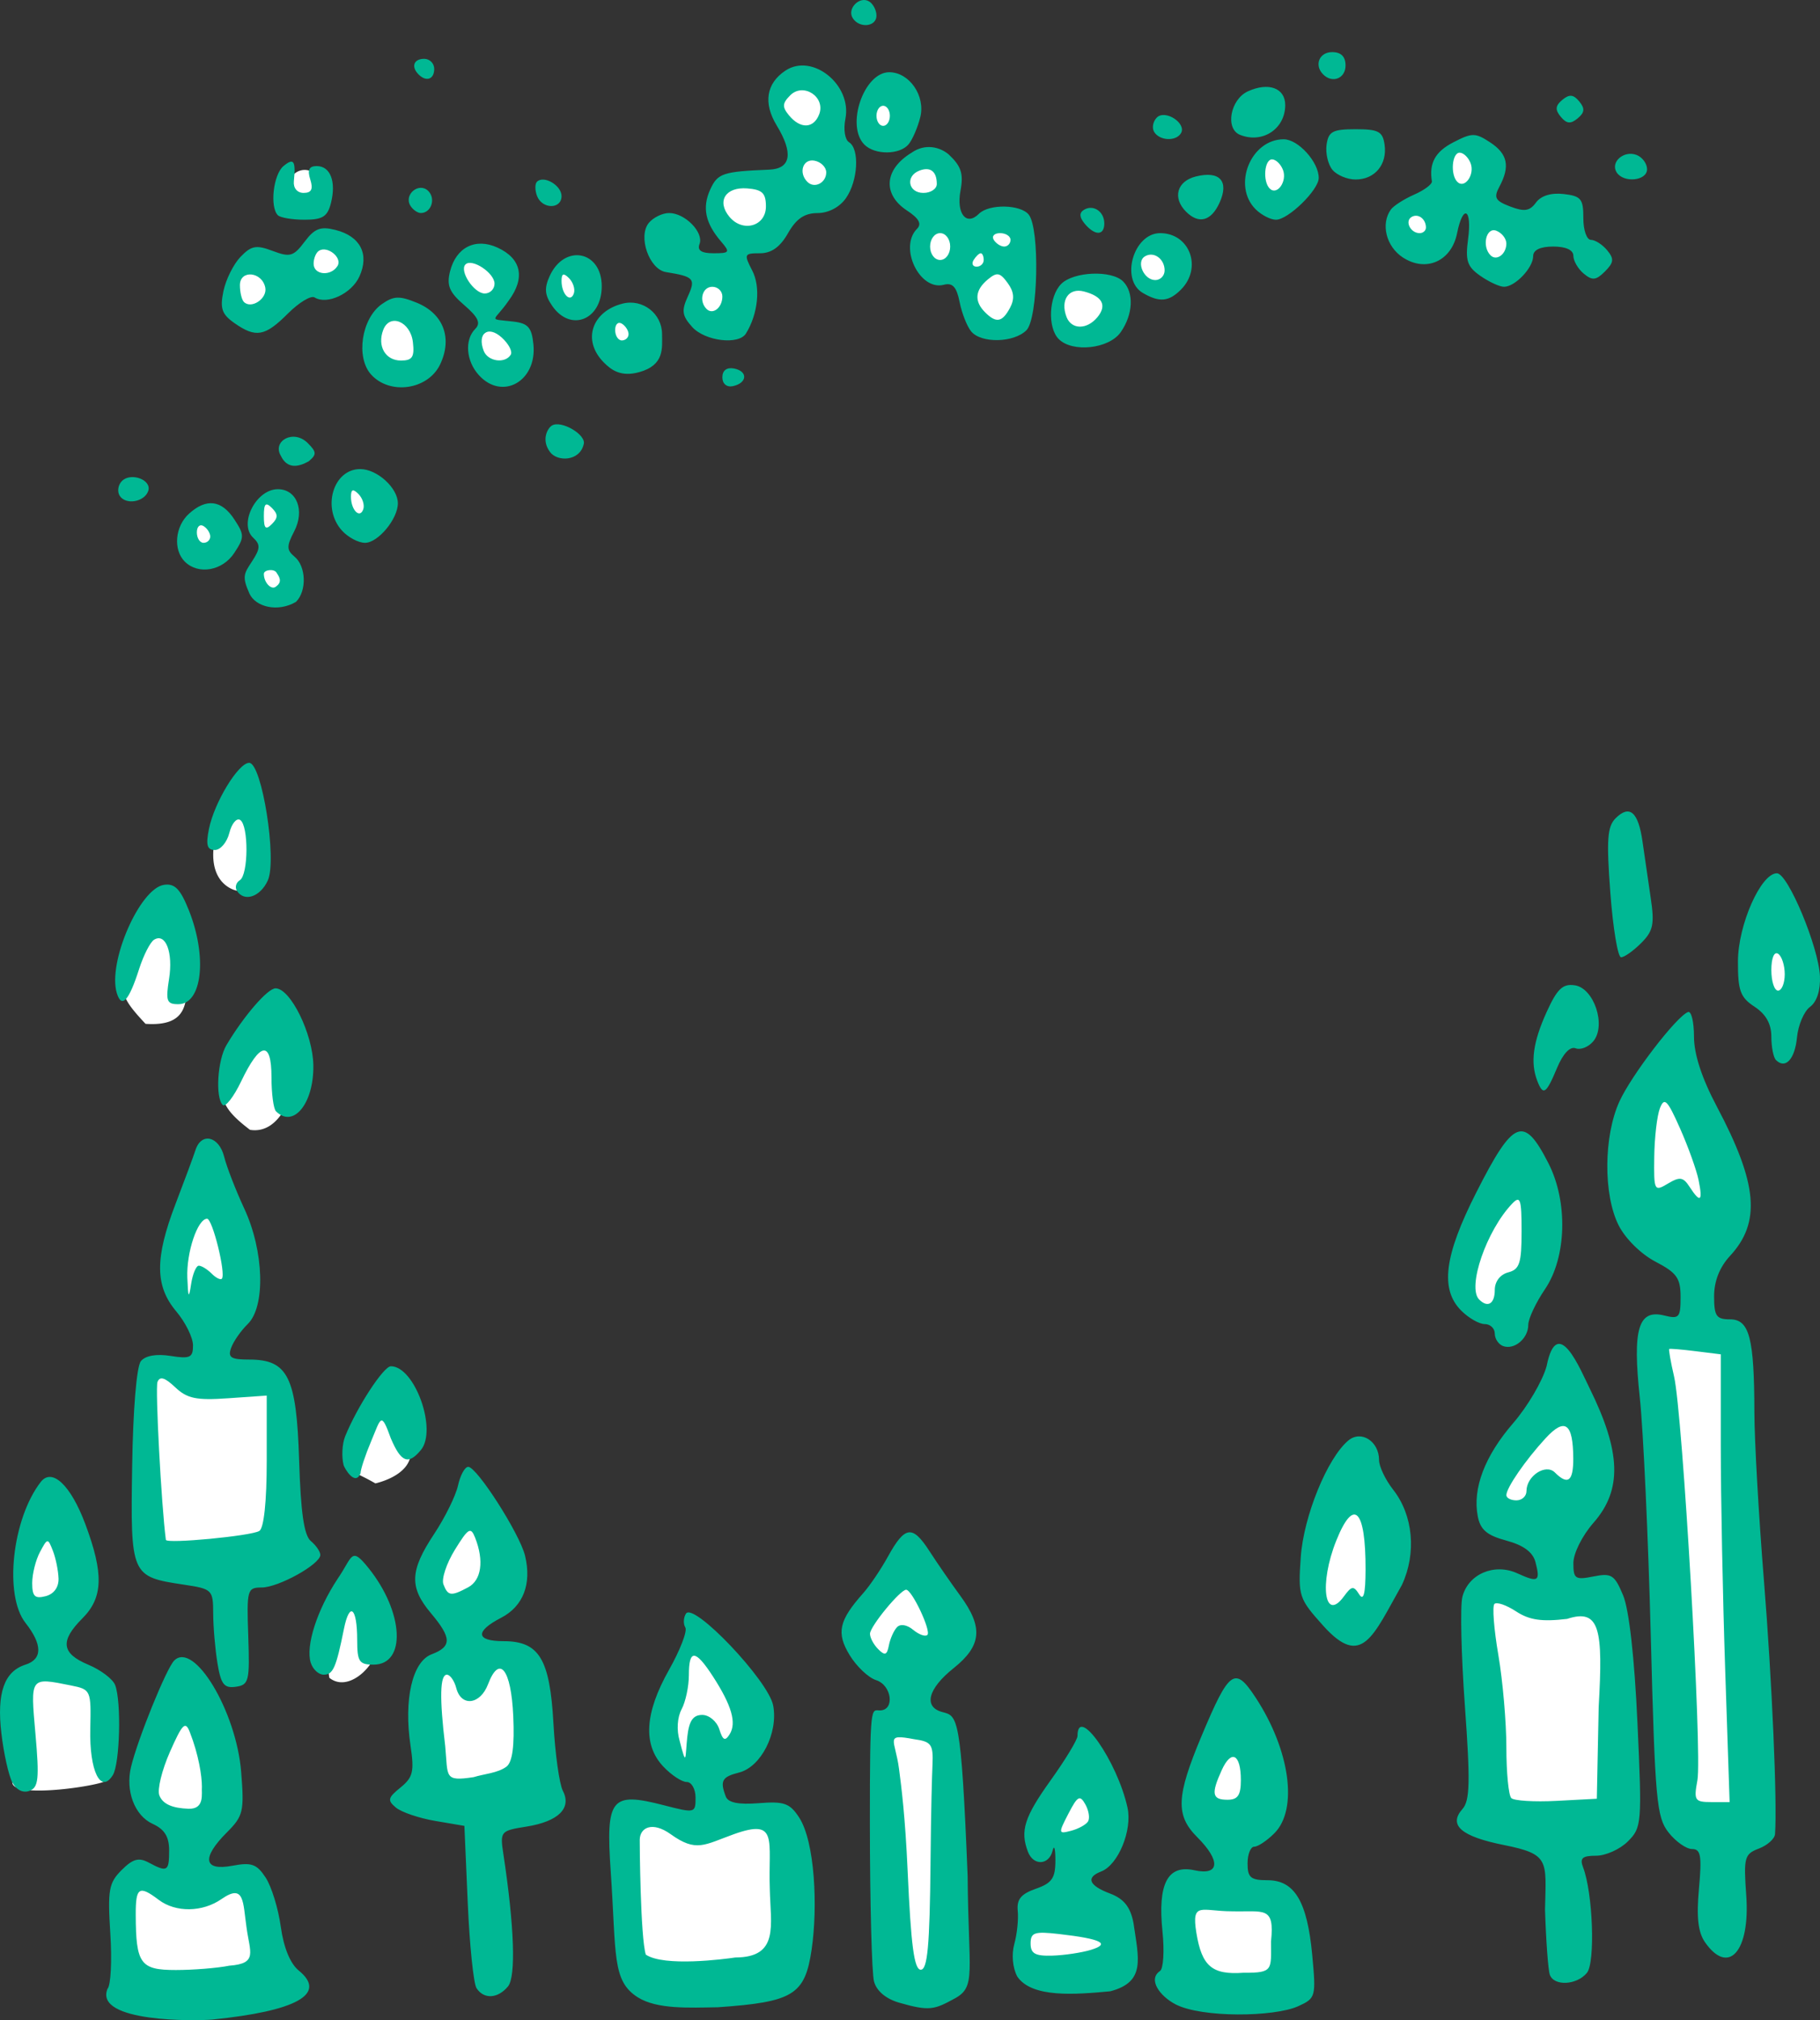 <?xml version="1.0" ?><svg height="331.513mm" viewBox="0 0 298.849 331.513" width="298.849mm" xmlns="http://www.w3.org/2000/svg">
    <rect x="0" y="0" width="298.849" height="331.513" fill="#333333" stroke="none"/>
    <path d="m 7519.124,15.647 a 4.446,4.633 0 0 0 -4.446,4.634 4.446,4.633 0 0 0 4.446,4.633 4.446,4.633 0 0 0 4.446,-4.633 4.446,4.633 0 0 0 -4.446,-4.634 z m 13.332,2.134 a 2.648,3.485 0 0 0 -2.648,3.485 2.648,3.485 0 0 0 2.648,3.486 2.648,3.485 0 0 0 2.648,-3.486 2.648,3.485 0 0 0 -2.648,-3.485 z m 95.482,8.647 a 3.164,4.1 0 0 0 -3.164,4.1 3.164,4.1 0 0 0 3.164,4.1 3.164,4.1 0 0 0 3.164,-4.1 3.164,4.1 0 0 0 -3.164,-4.1 z m -106.603,0.237 a 3.55,3.445 0 0 0 -3.55,3.444 3.55,3.445 0 0 0 3.55,3.445 3.55,3.445 0 0 0 3.551,-3.445 3.55,3.445 0 0 0 -3.551,-3.444 z m 74.371,1.252 a 3.048,3.491 0 0 0 -3.048,3.491 3.048,3.491 0 0 0 3.048,3.491 3.048,3.491 0 0 0 3.048,-3.491 3.048,3.491 0 0 0 -3.048,-3.491 z m -57.115,1.16 a 3.782,3.787 0 0 0 -3.782,3.787 3.782,3.787 0 0 0 3.782,3.787 3.782,3.787 0 0 0 3.783,-3.787 3.782,3.787 0 0 0 -3.783,-3.787 z m -101.7,1.134 a 2.771,3.05 0 0 0 -2.771,3.05 2.771,3.05 0 0 0 2.771,3.05 2.771,3.05 0 0 0 2.771,-3.05 2.771,3.05 0 0 0 -2.771,-3.05 z m 72.84,2.531 a 4.775,4.071 0 0 0 -4.775,4.071 4.775,4.071 0 0 0 4.775,4.071 4.775,4.071 0 0 0 4.775,-4.071 4.775,4.071 0 0 0 -4.775,-4.071 z m 110.198,3.427 a 2.874,3.184 0 0 0 -2.874,3.184 2.874,3.184 0 0 0 2.874,3.184 2.874,3.184 0 0 0 2.874,-3.184 2.874,3.184 0 0 0 -2.874,-3.184 z m 12.765,1.902 a 3.228,3.897 0 0 0 -3.228,3.897 3.228,3.897 0 0 0 3.228,3.897 3.228,3.897 0 0 0 3.228,-3.897 3.228,3.897 0 0 0 -3.228,-3.897 z m -81.415,1.096 a 2.268,2.662 0 0 0 -2.248,2.319 4.575,7.684 0 0 0 -3.5,7.464 4.575,7.684 0 0 0 4.575,7.684 4.575,7.684 0 0 0 4.575,-7.684 4.575,7.684 0 0 0 -1.495,-5.681 2.268,2.662 0 0 0 0.361,-1.44 2.268,2.662 0 0 0 -2.268,-2.662 z m -10.503,0.313 a 3.209,3.549 0 0 0 -3.209,3.549 3.209,3.549 0 0 0 3.209,3.549 3.209,3.549 0 0 0 3.209,-3.549 3.209,3.549 0 0 0 -3.209,-3.549 z m -100.849,2.375 a 3.679,3.74 0 0 0 -3.679,3.74 3.679,3.74 0 0 0 3.679,3.74 3.679,3.74 0 0 0 3.679,-3.74 3.679,3.74 0 0 0 -3.679,-3.74 z m 136.423,1.592 a 3.022,3.566 0 0 0 -3.022,3.566 3.022,3.566 0 0 0 3.022,3.567 3.022,3.566 0 0 0 3.022,-3.567 3.022,3.566 0 0 0 -3.022,-3.566 z m -110.873,0.392 a 4.085,3.862 0 0 0 -4.085,3.862 4.085,3.862 0 0 0 4.085,3.862 4.085,3.862 0 0 0 4.085,-3.862 4.085,3.862 0 0 0 -4.085,-3.862 z m -37.438,2.505 a 3.492,3.485 0 0 0 -3.493,3.486 3.492,3.485 0 0 0 3.493,3.485 3.492,3.485 0 0 0 3.493,-3.485 3.492,3.485 0 0 0 -3.493,-3.486 z m 52.161,0.058 a 2.829,2.813 0 0 0 -2.829,2.813 2.829,2.813 0 0 0 2.829,2.813 2.829,2.813 0 0 0 2.829,-2.813 2.829,2.813 0 0 0 -2.829,-2.813 z m 24.338,1.906 a 3.125,3.532 0 0 0 -3.125,3.532 3.125,3.532 0 0 0 3.125,3.532 3.125,3.532 0 0 0 3.126,-3.532 3.125,3.532 0 0 0 -3.126,-3.532 z m 60.439,0.637 a 4.188,4.413 0 0 0 -4.188,4.413 4.188,4.413 0 0 0 4.188,4.413 4.188,4.413 0 0 0 4.188,-4.413 4.188,4.413 0 0 0 -4.188,-4.413 z m -113.655,4.61 c -0.441,0.003 -0.854,0.097 -1.207,0.293 -1.508,0.835 -2.977,2.969 -1.83,5.498 1.147,2.528 3.699,4.453 7.604,3.595 1.92,-1.299 0.799,-4.79 -0.438,-6.854 -0.947,-1.581 -2.687,-2.542 -4.128,-2.532 z m 38.324,0.665 a 2.855,3.3 0 0 0 -2.855,3.3 2.855,3.3 0 0 0 2.855,3.3 2.855,3.3 0 0 0 2.855,-3.3 2.855,3.3 0 0 0 -2.855,-3.3 z m -21.225,2.134 a 3.589,3.706 0 0 0 -3.589,3.706 3.589,3.706 0 0 0 3.589,3.706 3.589,3.706 0 0 0 3.589,-3.706 3.589,3.706 0 0 0 -3.589,-3.706 z M 7445.891,81.424 c -0.562,-5.3e-5 -1.192,0.198 -1.889,0.639 -2.126,1.345 -1.185,1.972 0.078,4.28 v 0 c 0,0 1.881,2.308 3.338,1.798 1.456,-0.51 1.933,-2.726 1.07,-4.616 -0.58,-1.27 -1.445,-2.101 -2.596,-2.101 z m -13.874,2.774 c -1.17,0.018 -2.474,0.9 -2.809,2.017 -0.477,1.589 -0.632,4.117 3.119,4.581 0,2.6e-5 1.418,-1.218 1.624,-2.285 0.206,-1.067 0.619,-2.656 -0.606,-3.827 -0.363,-0.348 -0.834,-0.494 -1.328,-0.487 z m -11.885,2.606 c -0.066,0 -0.133,0.005 -0.2,0.011 -2.139,0.197 -2.797,4.894 0.631,6.611 3.29,-0.964 3.248,-2.448 3.325,-3.457 0.075,-0.978 -1.7,-3.207 -3.757,-3.166 z m 10.958,7.377 c -0.47,0.003 -0.887,0.21 -1.17,0.709 -1.134,1.995 -2.043,5.775 2.372,4.611 0,0 2.692,-0.239 2.358,-2.094 -0.251,-1.392 -2.148,-3.233 -3.56,-3.226 z m -4.566,37.753 c -0.971,0.015 -2.549,1.083 -4.053,6.669 -2.407,8.938 3.284,9.884 3.284,9.884 0,0 4.171,-2.923 3.61,-7.465 -0.561,-4.543 -1.893,-8.728 -1.893,-8.728 0,0 -0.365,-0.369 -0.948,-0.36 z m 251.537,17.442 c 0,0 -1.548,2.241 -2.462,8.686 -0.914,6.445 0.689,8.813 4.797,9.23 0,0 2.462,-2.697 2.012,-6.191 -0.45,-3.495 -4.347,-11.725 -4.347,-11.725 z m -263.979,2.581 c 0,0 -2.641,0.168 -5.164,6.435 -2.524,6.267 -2.872,6.908 1.846,11.945 7.221,0.484 6.73,-3.764 6.87,-8.16 0.14,-4.395 -3.552,-10.221 -3.552,-10.221 z m 18.531,16.382 c 0,0 -5.351,4.374 -7.805,8.98 -2.454,4.606 -1.776,6.709 3.108,10.41 5.258,0.841 7.063,-6.832 7.063,-6.832 z m 229.578,6.598 c 0,0 -4.671,4.95 -7.091,11.978 -2.42,7.027 0.267,12.535 8.99,18.195 0,0 4.825,-2.051 5.459,-7.863 0.633,-5.812 -7.358,-22.309 -7.358,-22.309 z m -24.916,17.789 c 0,0 -6.584,3.533 -8.695,14.117 -2.11,10.585 -0.971,9.319 5.402,11.18 0,0 4.305,-4.609 5.107,-10.332 0.802,-5.723 -1.815,-14.966 -1.815,-14.966 z m -216.135,3.268 c 0,0 -3.809,3.617 -5.188,11.315 -1.379,7.697 2.01,9.569 5.211,11.314 0,0 6.216,-4.837 5.491,-9.505 -0.724,-4.669 -5.514,-13.123 -5.514,-13.123 z m 237.561,25.72 4.625,78.845 11.368,1.188 -2.726,-79.032 z m -246.036,5.265 c -0.091,0 -0.167,0.004 -0.229,0.009 -1.956,0.152 0.127,30.426 0.127,30.426 l 20.414,-0.975 -0.985,-27.767 c 0,0 -16.517,-1.723 -19.328,-1.692 z m 231.178,2.368 c 0,0 -6.359,7.268 -10.453,13.599 -4.094,6.331 1.168,8.635 7.316,10.294 0,0 5.304,-2.583 7.091,-7.749 1.787,-5.166 -3.954,-16.144 -3.954,-16.144 z m -192.245,1.739 c 0,0 -4.108,3.368 -6.232,8.331 -2.124,4.963 -2.089,3.317 3.137,6.331 0,0 5.613,-1.165 5.811,-4.913 0.197,-3.748 -2.716,-9.749 -2.716,-9.749 z m 157.522,12.395 c 0,0 -6.022,8.496 -6.837,14.839 -0.817,6.343 1.888,10.825 6.851,10.142 0,0 5.515,-4.14 5.487,-9.749 -0.028,-5.609 -5.501,-15.232 -5.501,-15.232 z m -145.105,4.995 c 0,0 -3.222,3.735 -5.74,10.927 -2.518,7.192 1.027,5.938 4.981,6.166 0,0 5.121,-2.253 5.121,-5.875 0,-3.621 -4.361,-11.218 -4.361,-11.218 z m -69.146,1.484 c -1.056,-0.046 -2.092,3.203 -3.621,7.529 -2.223,6.293 0.577,8.028 3.7,9.585 0,0 3.742,-1.558 4.024,-4.508 0.281,-2.95 -0.887,-5.204 -2.603,-10.293 -0.536,-1.591 -1.02,-2.292 -1.5,-2.313 z m 140.992,8.254 c 0,0 -1.984,3.343 -6.486,9.357 -4.502,6.014 0.704,7.065 6.641,9.762 0,0 6.401,-4.153 5.093,-8.597 -1.308,-4.444 -5.248,-10.522 -5.248,-10.522 z m -91.149,4.45 c -0.148,0.007 -0.277,0.089 -0.379,0.259 -1.097,1.811 -4.46,8.23 -3.39,14.726 3.051,2.454 7.442,-1.735 7.963,-5.065 0.472,-3.018 -2.765,-9.987 -4.193,-9.92 z m 187.768,0.672 c -1.495,-0.004 -2.081,0.642 -3.058,2.762 l 0.914,33.958 21.483,2.229 c 0,0 1.168,-17.182 0.479,-26.488 -0.69,-9.306 -2.533,-11.345 -2.533,-11.345 0,0 -6.88,0.405 -12.521,-0.456 -2.292,-0.35 -3.741,-0.657 -4.764,-0.66 z m -131.763,7.514 c 0,0 -2.927,4.204 -4.235,12.725 -1.308,8.521 1.984,8.281 7.583,9.003 0,0 6.739,-4.748 5.881,-10.522 -0.858,-5.774 -9.229,-11.206 -9.229,-11.206 z m -31.123,2.7 c -1.498,0.017 -3.188,1.176 -5.171,1.515 -2.885,0.494 -5.36,-0.645 -6.261,0.494 -0.9,1.14 -0.183,15.194 -0.253,20.524 0,0 14.505,1.114 15.181,-0.849 0.675,-1.963 0.394,-18.739 -1.562,-20.815 -0.611,-0.649 -1.253,-0.877 -1.934,-0.87 z m -73.179,3.531 c -2.747,-0.014 -5.364,0.261 -5.941,0.793 -1.154,1.064 -1.758,8.787 -1.586,16.949 0.074,2.845 15.557,0.359 15.374,-0.35 -0.183,-0.709 1.069,-15.194 -1.125,-16.447 -1.097,-0.627 -3.975,-0.931 -6.721,-0.945 z m 20.903,4.225 c 0,0 -3.587,2.659 -5.107,9.496 -1.519,6.837 -0.971,8.774 4.84,10.484 4.896,0.101 5.642,-4.115 5.164,-8.154 -0.479,-4.039 -4.896,-11.826 -4.896,-11.826 z m 172.274,2.521 c 0,-5e-5 -1.941,1.519 -3.376,6.33 -1.435,4.811 -2.111,10.003 2.293,10.915 0,0 5.431,-0.988 5.641,-5.027 0.211,-4.039 -4.558,-12.218 -4.558,-12.218 z m -57.725,1.418 1.618,41.859 9.258,0.582 -0.999,-41.023 z m 33.343,5.736 c 0,0 -2.097,1.722 -3.939,6.572 -1.843,4.849 -2.673,6.787 2.082,8.23 0,0 4.488,-0.544 5.459,-4.14 0.971,-3.596 -3.601,-10.661 -3.601,-10.661 z m -74.664,9.139 c 0,0 0.577,26.488 1.126,26.513 0.549,0.025 23.721,0.038 23.721,0.038 l -0.211,-25.753 c 0,0 -8.09,0.253 -14.027,0.962 -5.937,0.709 -10.608,-1.76 -10.608,-1.76 z m -81.864,10.718 c -0.113,0.008 -0.175,0.064 -0.183,0.184 -0.07,0.962 -1.252,11.446 -1.069,16.814 6.964,6.483 23.396,-0.43 23.396,-0.43 l -3.306,-16.131 c 0,0 -4.685,0.62 -10.073,1.266 -4.715,0.565 -7.976,-1.759 -8.764,-1.704 z m 173.447,2.781 c -0.52,-0.003 -0.875,0.008 -1.007,0.038 l -0.774,14.371 18.613,0.582 -1.463,-14.231 c 0,0 -11.73,-0.737 -15.37,-0.76 z m -26.472,2.811 -0.166,9.72 14.74,0.054 -0.013,-8.407 z" fill="#FFFFFF" paint-order="markers stroke fill" transform="translate(141.85,43.368) translate(-7528.716,-45.692)"/>
    <path d="m 7404.522,328.682 c 0.538,-0.538 0.746,-4.607 0.461,-9.043 -0.46,-7.172 -0.256,-8.326 1.844,-10.426 1.854,-1.854 2.814,-2.12 4.465,-1.236 3.053,1.634 3.348,1.458 3.348,-1.999 0,-2.256 -0.756,-3.469 -2.72,-4.364 -2.941,-1.34 -4.481,-5.387 -3.544,-9.312 1.09,-4.565 5.81,-16.195 7.095,-17.48 3.244,-3.244 10.196,8.312 10.995,18.276 0.52,6.481 0.343,7.235 -2.331,9.909 -4.2,4.2 -3.858,6.375 0.863,5.49 3.176,-0.596 4.026,-0.295 5.495,1.947 0.956,1.459 2.071,5.083 2.478,8.054 0.467,3.406 1.553,6.06 2.941,7.184 4.812,3.897 -0.547,6.669 -14.12,8.045 -2.515,0.255 -19.56,0.528 -17.27,-5.045 z m 20.003,-3.788 c 4.732,-0.354 3.363,-2.186 2.817,-6.307 -0.599,-4.045 -0.294,-7.262 -4.073,-4.647 -3.141,2.2 -7.547,2.263 -10.344,0.147 -3.219,-2.435 -3.788,-2.067 -3.771,2.441 0.028,8.071 0.758,9.077 6.578,9.077 2.88,0 6.837,-0.32 8.794,-0.712 z m -4.505,-29.375 c 0,-1.74 -0.516,-5.192 -1.988,-8.963 -0.728,-1.865 -1.211,-1.385 -3.258,3.243 -1.322,2.988 -2.107,6.201 -1.745,7.141 0.574,1.49 2.228,2.107 4.778,2.201 2.738,0.1 2.115,-2.519 2.212,-3.622 z m 71.583,34.573 c -4.286,-2.713 -3.514,-6.939 -4.454,-20.642 -0.827,-12.055 0.028,-13.124 8.704,-10.888 5.132,1.323 5.226,1.301 5.226,-1.233 0,-1.419 -0.656,-2.581 -1.459,-2.581 -0.802,0 -2.535,-1.146 -3.851,-2.547 -3.357,-3.573 -3.047,-8.769 0.944,-15.841 1.835,-3.252 3.044,-6.386 2.686,-6.966 -0.358,-0.579 -0.315,-1.598 0.097,-2.263 1.223,-1.979 13.565,10.998 14.328,15.065 0.848,4.519 -1.998,10.098 -5.613,11.005 -2.794,0.701 -3.156,1.359 -2.166,3.939 0.387,1.008 2.091,1.351 5.408,1.087 4.155,-0.33 5.095,-6.3e-4 6.616,2.32 2.618,3.995 3.099,14.686 2.068,21.7 -1.092,7.425 -3.01,8.607 -15.376,9.468 -4.798,0.077 -9.965,0.359 -13.158,-1.623 z m 16.005,-6.543 c 7.224,-0.026 5.795,-5.208 5.663,-11.177 -0.297,-8.064 1.504,-11.704 -5.904,-9.054 -4.875,1.753 -6.161,3.017 -10.373,0 -2.996,-2.146 -5.031,-1.11 -5.081,0.887 -0.017,0.675 0.112,16.101 0.998,18.875 3.01,2.023 12.829,0.746 14.697,0.469 z m -5.433,-39.804 c 1.133,0 2.391,1.054 2.801,2.346 0.584,1.84 0.951,2.018 1.7,0.825 1.166,-1.857 0.341,-4.723 -2.724,-9.458 -2.906,-4.489 -3.973,-4.554 -3.973,-0.242 0,1.855 -0.537,4.377 -1.194,5.604 -0.708,1.323 -0.84,3.421 -0.325,5.154 1.184,4.621 0.892,2.717 1.264,-0.653 0.289,-2.618 0.945,-3.576 2.451,-3.576 z m 32.317,47.215 c -2.16,-0.626 -3.695,-1.924 -4.111,-3.477 -0.365,-1.363 -0.671,-12.999 -0.679,-25.859 -0.012,-20.056 0.22,-18.619 1.635,-18.619 2.503,0 1.981,-4.148 -0.626,-4.975 -1.252,-0.397 -3.205,-2.249 -4.339,-4.114 -2.211,-3.635 -1.763,-5.659 2.247,-10.166 1.077,-1.21 2.896,-3.9 4.042,-5.978 2.793,-5.063 4.024,-5.234 6.8,-0.946 1.289,1.992 3.579,5.305 5.087,7.361 3.801,5.181 3.519,8.201 -1.108,11.894 -4.228,3.374 -4.981,6.371 -1.809,7.201 2.466,0.645 3.064,0.469 4.125,26.92 0.114,15.901 1.464,18.13 -2.13,20.08 -3.318,1.8 -4.093,2.138 -9.135,0.676 z m 5.165,-22.734 c 0.092,-9.531 0.239,-14.253 0.326,-16.314 0.141,-3.341 -0.186,-3.794 -3.018,-4.184 -4.924,-0.924 -3.117,0.006 -2.48,4.847 0.382,2.906 1.02,7.825 1.417,16.751 0.544,12.228 1.075,16.229 2.155,16.229 1.109,0 1.471,-3.914 1.601,-17.329 z m -5.508,-38.872 c 0.562,-0.593 1.648,-0.417 2.671,0.432 0.948,0.787 1.996,1.158 2.328,0.826 0.65,-0.65 -2.534,-7.411 -3.49,-7.411 -0.973,0 -5.899,5.981 -5.936,7.207 -0.019,0.635 0.584,1.778 1.341,2.54 1.104,1.112 1.451,0.992 1.757,-0.605 0.21,-1.094 0.808,-2.439 1.329,-2.989 z m -69.038,59.227 c -0.49,-0.756 -1.138,-7.057 -1.44,-14.002 l -0.55,-12.626 -4.794,-0.815 c -2.636,-0.448 -5.534,-1.43 -6.44,-2.181 -1.438,-1.193 -1.344,-1.611 0.741,-3.299 2.05,-1.66 2.283,-2.624 1.652,-6.835 -1.14,-7.602 0.287,-13.821 3.447,-15.023 3.35,-1.274 3.327,-2.678 -0.108,-6.761 -3.572,-4.246 -3.463,-6.963 0.52,-12.968 1.794,-2.704 3.564,-6.294 3.934,-7.977 0.37,-1.683 1.123,-3.061 1.674,-3.061 1.432,0 8.461,10.981 9.332,14.579 1.121,4.629 -0.297,8.311 -3.923,10.186 -4.331,2.24 -4.166,3.843 0.396,3.843 5.843,0 7.603,2.899 8.191,13.492 0.277,4.985 0.972,9.962 1.544,11.06 1.488,2.855 -0.73,5.037 -5.972,5.875 -4.308,0.689 -4.364,0.759 -3.771,4.666 1.776,11.689 2.058,19.969 0.735,21.564 -1.673,2.017 -3.965,2.142 -5.168,0.283 z m 4.933,-36.36 c 0.968,-0.763 1.319,-3.41 1.1,-8.287 -0.346,-7.715 -2.269,-10.146 -4.138,-5.23 -1.282,3.371 -4.402,3.753 -5.217,0.64 -0.317,-1.21 -1.013,-2.201 -1.547,-2.201 -1.136,0 -1.224,3.797 -0.27,11.736 0.477,5.037 -0.255,5.828 4.667,5.074 1.74,-0.542 3.937,-0.647 5.405,-1.731 z m -6.301,-29.421 c 2.173,-1.163 2.625,-4.352 1.149,-8.115 -0.728,-1.856 -1.117,-1.628 -3.33,1.953 -1.379,2.23 -2.226,4.786 -1.884,5.678 0.739,1.926 1.255,1.988 4.065,0.484 z m 90.163,63.877 c -0.769,-1.436 -0.967,-3.622 -0.486,-5.351 0.447,-1.608 0.7,-4.05 0.561,-5.427 -0.19,-1.887 0.541,-2.78 2.965,-3.626 2.652,-0.924 3.218,-1.741 3.222,-4.648 0,-1.939 -0.206,-2.66 -0.465,-1.601 -0.585,2.4 -3.147,2.518 -4.042,0.185 -1.319,-3.437 -0.601,-5.697 3.733,-11.749 2.421,-3.38 4.401,-6.65 4.401,-7.266 0,-5.192 6.545,4.183 8.209,11.757 0.817,3.72 -1.527,9.411 -4.317,10.481 -2.563,0.984 -2.037,2.306 1.44,3.618 2.272,0.858 3.329,2.17 3.851,4.78 0.861,5.962 2.059,9.725 -3.799,11.265 -5.734,0.532 -12.86,1.132 -15.274,-2.419 z m 12.091,-4.381 c 3.305,-1.008 1.707,-1.802 -5.226,-2.597 -4.052,-0.465 -4.676,-0.256 -4.676,1.56 0,1.654 0.755,2.073 3.576,1.986 1.967,-0.06 4.814,-0.487 6.327,-0.949 z m -0.473,-21.071 c 0.326,-0.527 0.127,-1.79 -0.442,-2.807 -0.892,-1.594 -1.274,-1.384 -2.781,1.531 -1.679,3.246 -1.661,3.356 0.442,2.807 1.204,-0.315 2.455,-1.004 2.781,-1.531 z m 75.829,25.156 c -0.272,-0.756 -0.628,-5.565 -0.791,-10.686 0.175,-8.097 0.81,-9.089 -6.754,-10.601 -7.029,-1.405 -9.159,-3.261 -6.794,-5.92 1.216,-1.367 1.288,-4.471 0.393,-16.874 -0.604,-8.359 -0.79,-16.422 -0.415,-17.917 0.942,-3.751 5.239,-5.601 9.016,-3.88 3.449,1.572 3.819,1.345 2.989,-1.83 -0.43,-1.643 -1.963,-2.777 -4.781,-3.536 -3.196,-0.861 -4.275,-1.778 -4.699,-3.996 -0.874,-4.57 1.15,-9.888 5.812,-15.274 2.374,-2.743 4.847,-6.957 5.495,-9.363 1.756,-8.781 5.584,0.668 7.05,3.612 5.201,10.526 5.381,16.709 0.645,22.103 -1.852,2.11 -3.301,5.011 -3.301,6.612 0,2.583 0.312,2.791 3.3,2.193 2.964,-0.593 3.459,-0.278 4.869,3.097 0.976,2.335 1.866,10.243 2.353,20.891 0.758,16.567 0.706,17.212 -1.569,19.486 -1.294,1.294 -3.643,2.352 -5.221,2.352 -2.272,0 -2.716,0.398 -2.135,1.912 1.613,4.205 2.025,15.628 0.624,17.317 -1.68,2.025 -5.401,2.209 -6.088,0.302 z m 8.022,-43.963 c 0.714,-12.619 0.258,-16.219 -5.192,-14.43 -4.166,0.493 -6.196,0.194 -8.378,-1.236 -1.585,-1.038 -3.183,-1.585 -3.554,-1.215 -0.37,0.37 -0.08,4.132 0.646,8.36 0.725,4.228 1.318,11.062 1.318,15.186 0,4.124 0.364,7.862 0.809,8.307 0.445,0.445 3.787,0.651 7.427,0.458 l 6.618,-0.35 z m -11.859,-35.398 c 0,-2.493 3.162,-4.565 4.668,-3.059 2.134,2.134 3.035,1.446 3.017,-2.302 -0.028,-5.811 -1.358,-6.776 -4.557,-3.304 -3.296,3.578 -6.429,8.121 -6.429,9.325 0,0.471 0.743,0.855 1.65,0.855 0.908,0 1.651,-0.682 1.651,-1.516 z m -60.182,78.752 c 0.561,-0.346 0.747,-3.265 0.415,-6.486 -0.81,-7.845 0.846,-11.017 5.244,-10.051 4.145,0.91 4.358,-1.533 0.474,-5.418 -3.6,-3.6 -3.47,-6.689 0.698,-16.617 4.554,-10.85 5.466,-11.5 8.866,-6.323 5.665,8.626 7.015,18.364 3.09,22.289 -1.21,1.21 -2.696,2.201 -3.301,2.201 -0.605,0 -1.1,1.238 -1.1,2.751 0,2.318 0.515,2.751 3.276,2.751 4.438,0 6.521,3.48 7.341,12.263 0.641,6.862 0.576,7.103 -2.28,8.404 -3.95,1.8 -15.881,1.927 -20.165,-0.301 -2.563,-1.333 -4.589,-4.076 -2.557,-5.461 z m 18.236,-4.851 c 0.624,-5.877 -1.128,-4.827 -6.427,-4.951 -4.98,-0.003 -6.674,-1.672 -5.83,3.524 0.895,5.506 2.588,6.937 7.76,6.558 4.943,0.05 4.496,-0.538 4.496,-5.131 z m -4.951,-26.492 c 0,-4.273 -1.565,-5.085 -3.14,-1.629 -1.772,3.89 -1.584,4.865 0.939,4.865 1.702,0 2.201,-0.734 2.201,-3.236 z m 76.23,26.641 c -1.157,-1.651 -1.437,-4.094 -1.01,-8.802 0.493,-5.433 0.304,-6.517 -1.133,-6.517 -0.948,0 -2.688,-1.227 -3.868,-2.727 -1.956,-2.487 -2.212,-5.317 -2.907,-32.183 -0.419,-16.201 -1.23,-33.809 -1.802,-39.127 -1.219,-11.348 -0.253,-14.587 4.034,-13.511 2.416,0.606 2.66,0.33 2.66,-3.011 0,-3.135 -0.61,-3.996 -4.126,-5.829 -2.37,-1.236 -4.945,-3.776 -6.05,-5.97 -2.529,-5.021 -2.465,-14.64 0.135,-20.323 1.99,-4.349 9.369,-13.96 11.264,-14.67 0.538,-0.202 0.978,1.614 0.978,4.035 0,2.892 1.287,6.827 3.752,11.474 6.711,12.651 7.272,18.998 2.165,24.509 -1.703,1.838 -2.616,4.147 -2.616,6.617 0,3.26 0.368,3.794 2.613,3.794 3.186,0 3.982,3.035 4.003,15.266 0.01,4.614 0.716,17.054 1.572,27.645 1.319,16.313 2.198,36.4 1.817,41.563 -0.057,0.771 -1.252,1.839 -2.657,2.373 -2.367,0.9 -2.518,1.46 -2.068,7.677 0.663,9.163 -2.897,13.228 -6.757,7.717 z m 3.301,-44.654 c -0.399,-11.898 -0.725,-28.43 -0.725,-36.739 v -15.107 l -4.126,-0.514 c -2.269,-0.283 -4.222,-0.447 -4.34,-0.365 -0.118,0.082 0.24,2.116 0.796,4.52 1.409,6.098 4.634,61.898 3.829,66.261 -0.612,3.315 -0.443,3.576 2.315,3.576 h 2.975 z m -4.366,-80.419 c -0.339,-1.664 -1.714,-5.496 -3.056,-8.516 -2.078,-4.673 -2.568,-5.164 -3.296,-3.301 -0.47,1.204 -0.89,4.793 -0.932,7.975 -0.075,5.595 -9e-4,5.74 2.239,4.401 1.962,-1.172 2.509,-1.089 3.57,0.541 1.766,2.713 2.187,2.399 1.474,-1.1 z m -276.891,98.825 c -0.602,-1.124 -1.411,-4.741 -1.798,-8.038 -0.781,-6.641 0.46,-10.181 3.958,-11.291 2.8,-0.889 2.801,-3.293 0,-6.852 -3.55,-4.513 -2.203,-17.016 2.49,-23.108 1.856,-2.409 4.935,0.484 7.332,6.89 3.048,8.146 2.929,12.069 -0.469,15.467 -3.72,3.72 -3.46,5.767 0.967,7.617 2.045,0.854 4.025,2.355 4.401,3.335 1.048,2.73 0.78,12.949 -0.388,14.796 -1.988,3.144 -3.854,-0.701 -3.695,-7.614 0.146,-6.341 0.092,-6.46 -3.182,-7.115 -6.747,-1.349 -6.656,-1.473 -5.819,7.98 0.648,7.323 0.5,8.748 -0.969,9.311 -1.06,0.407 -2.16,-0.129 -2.828,-1.378 z m 7.585,-33.487 c -0.042,-1.291 -0.46,-3.327 -0.927,-4.523 -0.831,-2.127 -0.879,-2.122 -2.123,0.203 -0.7,1.308 -1.273,3.603 -1.273,5.099 0,2.178 0.438,2.605 2.201,2.145 1.371,-0.358 2.171,-1.461 2.123,-2.923 z m 26.099,13.938 c -0.38,-2.3 -0.697,-5.983 -0.703,-8.184 -0.012,-3.878 -0.16,-4.023 -4.815,-4.721 -8.696,-1.304 -8.771,-1.474 -8.492,-19.424 0.146,-9.369 0.732,-16.412 1.438,-17.262 0.752,-0.907 2.548,-1.22 4.874,-0.85 3.193,0.507 3.682,0.278 3.682,-1.726 0,-1.271 -1.238,-3.782 -2.751,-5.58 -3.508,-4.169 -3.536,-8.731 -0.109,-17.667 1.453,-3.789 2.923,-7.755 3.266,-8.814 0.96,-2.961 3.863,-2.283 4.707,1.1 0.415,1.664 1.905,5.501 3.311,8.527 3.241,6.976 3.507,16.065 0.553,18.937 -1.113,1.083 -2.336,2.835 -2.716,3.894 -0.57,1.586 -0.048,1.925 2.954,1.925 6.379,0 7.782,2.831 8.209,16.561 0.266,8.576 0.808,12.299 1.925,13.226 0.855,0.71 1.554,1.732 1.554,2.272 0,1.529 -6.869,5.342 -9.632,5.346 -2.371,0.003 -2.468,0.356 -2.201,7.981 0.259,7.383 0.107,8.002 -2.042,8.309 -1.921,0.274 -2.442,-0.392 -3.014,-3.851 z m 6.872,-21.716 c 0.752,-0.465 1.215,-4.839 1.215,-11.484 v -10.733 l -6.327,0.44 c -5.239,0.365 -6.735,0.054 -8.704,-1.806 -1.706,-1.613 -2.527,-1.855 -2.909,-0.859 -0.387,1.009 0.639,20.272 1.379,25.897 0.09,0.688 14.014,-0.632 15.345,-1.455 z m -9.935,-43.532 c 0.444,0 1.393,0.586 2.109,1.302 0.716,0.716 1.472,1.087 1.681,0.825 0.676,-0.85 -1.545,-9.829 -2.431,-9.829 -1.559,0 -3.416,5.534 -3.248,9.679 0.134,3.321 0.249,3.515 0.623,1.049 0.252,-1.664 0.822,-3.026 1.266,-3.026 z m 18.381,65.167 c -0.874,-2.753 1.022,-8.665 4.433,-13.818 2.479,-3.604 2.132,-5.362 5.046,-1.74 5.811,7.221 6.255,15.859 0.816,15.859 -2.343,0 -2.672,-0.496 -2.672,-4.034 0,-5.349 -1.255,-6.399 -2.178,-1.821 -1.286,6.379 -1.785,7.506 -3.323,7.506 -0.826,0 -1.781,-0.878 -2.121,-1.951 z m 166.281,-6.048 c -4.037,-4.491 -4.168,-4.888 -3.723,-11.278 0.469,-6.736 4.373,-16.3 7.821,-19.162 2.101,-1.744 5.037,0.131 5.037,3.216 0,1.055 1.04,3.239 2.31,4.855 3.296,4.19 3.872,10.429 1.445,15.636 -4.764,8.41 -6.551,13.758 -12.89,6.733 z m 5.861,-5.199 c 0.732,1.158 1.045,-0.038 1.057,-4.041 0.031,-9.965 -1.947,-11.912 -4.815,-4.744 -2.832,7.078 -1.938,13.507 1.269,9.122 1.256,-1.718 1.587,-1.763 2.489,-0.337 z m -166.756,-21.212 c -0.345,-1.376 -0.231,-3.485 0.254,-4.687 1.948,-4.827 6.314,-11.517 7.516,-11.517 3.918,0 7.663,10.447 4.927,13.744 -2.07,2.494 -3.256,2.033 -4.936,-1.916 -1.631,-4.537 -1.619,-3.344 -3.248,0.515 -0.95,2.25 -1.727,4.602 -1.727,5.226 -0.897,2.184 -2.639,-0.837 -2.787,-1.366 z m 190.407,-19.513 c -0.756,-0.272 -1.375,-1.196 -1.375,-2.053 0,-0.857 -0.743,-1.559 -1.65,-1.559 -0.908,0 -2.641,-0.99 -3.851,-2.201 -3.505,-3.505 -2.808,-9.006 2.458,-19.386 6.12,-12.064 7.803,-12.743 11.861,-4.789 3.224,6.319 2.974,15.429 -0.566,20.638 -1.513,2.226 -2.751,4.863 -2.751,5.858 0,2.232 -2.274,4.156 -4.126,3.491 z m -1.375,-9.216 c 0,-1.378 0.884,-2.535 2.201,-2.879 1.87,-0.489 2.201,-1.501 2.201,-6.734 0,-5.318 -0.211,-5.939 -1.544,-4.548 -4.211,4.394 -7.429,13.727 -5.424,15.731 1.416,1.416 2.567,0.711 2.567,-1.57 z m -200.135,-29.322 c -0.404,-0.403 -0.734,-2.92 -0.734,-5.593 0,-6.074 -1.864,-5.815 -4.981,0.694 -1.227,2.561 -2.588,4.299 -3.026,3.861 -1.244,-1.244 -0.86,-7.342 0.619,-9.827 2.842,-4.779 6.761,-9.306 8.055,-9.306 2.449,0 6.13,7.486 6.208,12.623 0.095,6.263 -3.28,10.411 -6.141,7.549 z m 207.107,-5.005 c -1.151,-3 -0.694,-6.347 1.538,-11.267 1.731,-3.814 2.644,-4.685 4.615,-4.401 3.171,0.457 5.212,6.588 3.058,9.184 -0.786,0.947 -2.093,1.468 -2.903,1.157 -0.918,-0.352 -2.075,0.873 -3.068,3.251 -1.786,4.274 -2.276,4.588 -3.24,2.076 z m 39.197,-3.401 c -0.416,-0.416 -0.756,-2.148 -0.756,-3.849 0,-2.084 -0.897,-3.68 -2.751,-4.894 -2.348,-1.539 -2.748,-2.629 -2.733,-7.452 0.019,-5.996 3.764,-14.452 6.4,-14.452 1.801,0 6.851,12.085 7.065,16.907 0.102,2.3 -0.513,4.199 -1.622,5.01 -0.982,0.718 -1.949,2.975 -2.147,5.014 -0.35,3.593 -1.906,5.266 -3.455,3.717 z m 1.444,-14.078 c 0,-1.477 -0.495,-2.992 -1.1,-3.366 -0.642,-0.397 -1.1,0.722 -1.1,2.686 0,1.851 0.495,3.366 1.1,3.366 0.605,0 1.1,-1.209 1.1,-2.686 z m -273.876,3.102 c -1.543,-5.024 3.76,-17.19 7.747,-17.773 1.766,-0.258 2.68,0.674 4.07,4.148 3.069,7.669 2.202,15.44 -1.722,15.44 -1.902,0 -2.096,-0.525 -1.521,-4.126 0.697,-4.366 -0.551,-7.634 -2.462,-6.452 -0.629,0.389 -1.734,2.556 -2.457,4.817 -1.674,5.239 -2.864,6.523 -3.655,3.946 z m 245.239,-16.464 c -0.653,-8.708 -0.5,-10.869 0.864,-12.233 2.292,-2.292 3.732,-1.046 4.418,3.823 0.32,2.273 0.925,6.427 1.345,9.231 0.649,4.334 0.414,5.447 -1.566,7.427 -1.281,1.281 -2.765,2.329 -3.299,2.329 -0.533,0 -1.326,-4.759 -1.762,-10.576 z m -225.53,-0.35 c -0.348,-0.563 -0.13,-1.335 0.485,-1.715 1.426,-0.881 1.468,-9.018 0.05,-9.894 -0.588,-0.363 -1.384,0.598 -1.77,2.136 -0.386,1.538 -1.452,2.796 -2.37,2.796 -1.283,0 -1.509,-0.797 -0.979,-3.45 0.868,-4.341 4.833,-10.854 6.608,-10.854 2.087,0 4.608,15.903 3.059,19.302 -1.236,2.714 -3.9,3.594 -5.083,1.68 z m 2.053,-48.784 c -1.24,-2.79 -0.88,-3.244 0.428,-5.24 1.381,-2.108 1.413,-2.765 0.194,-3.904 -2.421,-2.261 0.482,-7.955 4.055,-7.955 3.109,0 4.465,3.484 2.688,6.909 -1.269,2.446 -1.26,3.076 0.061,4.172 1.901,1.578 2.03,5.609 0.235,7.404 -2.994,1.769 -6.673,0.84 -7.661,-1.385 z m 4.45,-3.425 c -0.406,-0.657 -2.07,-0.464 -2.07,0.226 0,1.469 1.301,2.77 2.035,2.036 1.128,-0.8 0.372,-1.715 0.034,-2.261 z m -0.749,-10.594 c -1.027,-1.027 -1.32,-0.734 -1.32,1.32 0,2.054 0.293,2.347 1.32,1.32 1.027,-1.027 1.027,-1.614 0,-2.641 z m -14.304,8.802 c -1.944,-1.944 -1.607,-5.781 0.692,-7.862 2.845,-2.575 5.35,-2.262 7.441,0.93 1.67,2.548 1.67,2.953 0,5.501 -1.931,2.948 -5.915,3.648 -8.133,1.43 z m 4.181,-4.116 c 0,-0.569 -0.495,-1.341 -1.1,-1.715 -0.605,-0.374 -1.1,0.092 -1.1,1.035 0,0.943 0.495,1.715 1.1,1.715 0.605,0 1.1,-0.466 1.1,-1.035 z m 21.626,-0.977 c -3.345,-3.697 -1.445,-10.091 2.998,-10.091 2.779,0 6.183,3.093 6.183,5.618 0,2.567 -3.258,6.485 -5.393,6.485 -1.082,0 -2.787,-0.905 -3.789,-2.012 z m 2.704,-6.006 c -0.899,-0.899 -1.224,-0.775 -1.224,0.463 0,2.187 1.48,3.667 2.026,2.026 0.232,-0.696 -0.129,-1.816 -0.802,-2.489 z m -39.206,0.281 c -0.427,-0.691 -0.259,-1.775 0.374,-2.408 1.479,-1.479 4.926,-0.189 4.324,1.618 -0.612,1.839 -3.726,2.363 -4.698,0.79 z m 26.456,-6.568 c -1.42,-2.381 2.075,-4.419 4.437,-2.058 1.459,1.459 1.478,1.88 0.138,2.992 -1.692,0.939 -3.518,1.302 -4.575,-0.934 z m 44.191,-0.63 c -1.449,-1.955 -0.381,-3.873 0.317,-4.304 1.54,-0.952 5.746,1.529 5.228,3.084 -0.678,2.835 -4.39,2.872 -5.545,1.22 z M 7447.803,63.787 c -2.551,-2.818 -1.574,-9.22 1.764,-11.558 1.932,-1.353 2.879,-1.391 5.732,-0.227 4.376,1.785 5.897,5.803 3.834,10.128 -1.986,4.162 -8.235,5.076 -11.33,1.656 z m 6.862,-5.314 c -0.391,-3.384 -3.804,-4.797 -4.87,-2.016 -1.021,2.661 0.35,5.033 2.91,5.033 1.867,0 2.242,-0.576 1.96,-3.016 z m 10.825,5.405 c -2.108,-2.329 -2.37,-5.801 -0.574,-7.597 0.929,-0.929 0.466,-1.919 -1.817,-3.883 -2.451,-2.108 -2.918,-3.217 -2.334,-5.543 0.99,-3.945 4.176,-5.548 7.772,-3.909 3.944,1.797 4.625,4.966 1.868,8.695 -2.456,3.567 -3.628,2.95 0.711,3.45 2.471,0.285 3.066,0.959 3.341,3.784 0.587,6.032 -5.142,9.229 -8.966,5.003 z m 5.24,-3.342 c 0.324,-0.524 -0.34,-1.794 -1.476,-2.822 -2.252,-2.039 -4.072,-0.703 -2.966,2.178 0.671,1.75 3.505,2.161 4.442,0.644 z m -2.66,-11.661 c 0,-1.759 -3.709,-4.215 -4.768,-3.156 -1.058,1.058 1.397,4.768 3.156,4.768 0.886,0 1.612,-0.725 1.612,-1.612 z m 37.41,15.365 c 0,-1.133 0.721,-1.673 1.925,-1.441 2.319,0.447 2.173,2.399 -0.217,2.897 -0.997,0.208 -1.709,-0.399 -1.709,-1.456 z m -19.43,-2.4 c -3.724,-3.724 -1.908,-8.45 3.054,-9.695 3.293,-0.826 6.474,1.641 6.474,5.022 0,2.23 0.456,5.066 -3.758,6.228 -2.986,0.823 -4.56,-0.345 -5.77,-1.555 z m 4.027,-4.687 c 0,-0.569 -0.495,-1.341 -1.1,-1.715 -0.605,-0.374 -1.1,0.092 -1.1,1.035 0,0.943 0.495,1.715 1.1,1.715 0.605,0 1.1,-0.466 1.1,-1.035 z m 70.638,0.815 c -1.869,-1.869 -1.637,-7.008 0.409,-9.054 2.041,-2.041 8.271,-2.292 10.154,-0.409 1.822,1.822 1.652,5.418 -0.393,8.337 -1.91,2.727 -7.905,3.39 -10.17,1.125 z m 6.342,-3.583 c 1.617,-1.948 0.841,-3.433 -2.211,-4.231 -2.494,-0.652 -3.911,1.425 -2.853,4.183 0.805,2.099 3.341,2.123 5.064,0.048 z m -66.531,1.598 c -1.659,-1.833 -1.782,-2.675 -0.727,-4.988 1.34,-2.941 1.042,-3.277 -3.579,-4.02 -2.758,-0.444 -4.646,-5.868 -2.811,-8.079 0.737,-0.887 2.233,-1.613 3.326,-1.613 2.611,0 5.727,3.179 4.993,5.093 -0.4,1.042 0.315,1.509 2.308,1.509 2.646,0 2.749,-0.161 1.233,-1.925 -2.599,-3.027 -3.132,-5.578 -1.782,-8.54 1.212,-2.66 2.058,-2.944 9.689,-3.256 3.562,-0.145 3.995,-2.701 1.227,-7.252 -2.232,-3.67 -1.723,-6.894 1.42,-8.993 4.418,-2.95 10.976,2.318 9.857,7.917 -0.344,1.72 -0.081,3.407 0.596,3.826 1.767,1.092 1.48,6.347 -0.502,9.176 -1.046,1.493 -2.867,2.448 -4.676,2.452 -2.136,0.007 -3.486,0.926 -4.838,3.301 -1.294,2.273 -2.723,3.294 -4.611,3.294 -2.592,0 -2.658,0.151 -1.257,2.852 1.396,2.691 0.953,7.095 -1.038,10.316 -1.19,1.926 -6.724,1.256 -8.829,-1.069 z m 4.955,-5.012 c 0,-0.872 -0.743,-1.585 -1.65,-1.585 -1.657,0 -2.262,2.323 -0.947,3.638 1.027,1.027 2.597,-0.214 2.597,-2.052 z m 7.152,-14.765 c 0,-2.198 -0.599,-2.773 -3.084,-2.964 -3.551,-0.273 -5.035,2.101 -2.912,4.658 2.187,2.635 5.996,1.559 5.996,-1.694 z m 9.902,-5.601 c 0,-0.849 -0.866,-1.711 -1.925,-1.914 -1.897,-0.365 -2.681,1.969 -1.169,3.481 1.153,1.153 3.095,0.171 3.095,-1.567 z m -1.158,-9.522 c 1.092,-2.845 -2.599,-5.271 -4.749,-3.121 -1.318,1.318 -1.352,1.912 -0.191,3.312 1.867,2.249 4.035,2.165 4.939,-0.191 z m 24.956,35.625 c -0.676,-0.814 -1.529,-2.983 -1.896,-4.819 -0.497,-2.487 -1.159,-3.21 -2.593,-2.835 -3.983,1.042 -7.428,-6.155 -4.398,-9.186 0.809,-0.809 0.312,-1.71 -1.65,-2.996 -4.052,-2.655 -3.735,-6.758 0.732,-9.475 2.257,-1.593 4.706,-0.939 6.125,0.277 2.049,1.925 2.449,3.157 1.929,5.934 -0.709,3.777 0.958,5.869 3.027,3.8 1.651,-1.651 6.859,-1.555 8.189,0.151 1.83,2.348 1.53,17.041 -0.388,18.958 -2.07,2.07 -7.423,2.183 -9.076,0.192 z m 6.379,-3.869 c 0.78,-1.458 0.667,-2.636 -0.392,-4.085 -1.263,-1.728 -1.757,-1.814 -3.258,-0.567 -2.104,1.747 -2.257,3.572 -0.449,5.38 1.832,1.832 2.824,1.655 4.1,-0.728 z m -4.32,-7.854 c 0,-0.605 -0.218,-1.1 -0.485,-1.1 -0.267,0 -0.791,0.495 -1.165,1.1 -0.374,0.605 -0.156,1.1 0.485,1.1 0.641,0 1.165,-0.495 1.165,-1.1 z m -5.502,-2.201 c 0,-1.223 -0.734,-2.201 -1.65,-2.201 -0.917,0 -1.65,0.978 -1.65,2.201 0,1.223 0.734,2.201 1.65,2.201 0.917,0 1.65,-0.978 1.65,-2.201 z m 9.903,-1.1 c 0,-0.605 -0.772,-1.1 -1.715,-1.1 -0.943,0 -1.409,0.495 -1.035,1.1 0.374,0.605 1.146,1.1 1.715,1.1 0.569,0 1.035,-0.495 1.035,-1.1 z m -12.103,-9.169 c 0,-2.069 -1.059,-2.881 -2.858,-2.19 -2.34,0.898 -1.844,3.657 0.658,3.657 1.21,0 2.201,-0.66 2.201,-1.467 z m -115.349,22.815 c -2.051,-1.437 -2.378,-2.391 -1.788,-5.226 0.397,-1.908 1.662,-4.444 2.812,-5.636 1.773,-1.838 2.576,-1.984 5.282,-0.963 2.835,1.07 3.419,0.902 5.229,-1.505 1.651,-2.196 2.617,-2.563 5.092,-1.936 4.073,1.032 5.581,3.975 3.913,7.636 -1.285,2.821 -5.314,4.7 -7.364,3.433 -0.589,-0.364 -2.559,0.827 -4.379,2.647 -3.768,3.768 -5.258,4.031 -8.798,1.551 z m 5.087,-5.795 c -0.508,-2.636 -4.168,-2.999 -4.168,-0.413 0,1.154 0.296,2.394 0.658,2.756 1.214,1.214 3.855,-0.549 3.51,-2.342 z m 11.862,-3.573 c 0.829,-1.342 -1.642,-3.36 -3.049,-2.49 -0.483,0.298 -0.878,1.256 -0.878,2.128 0,1.867 2.835,2.129 3.927,0.362 z m 35.277,6.597 c -1.256,-1.794 -1.359,-2.926 -0.446,-4.93 2.439,-5.352 8.553,-4.157 8.553,1.672 0,5.521 -5.09,7.566 -8.108,3.258 z m 2.73,-4.59 c -0.899,-0.899 -1.224,-0.775 -1.224,0.463 0,2.187 1.48,3.667 2.026,2.026 0.232,-0.696 -0.129,-1.816 -0.802,-2.489 z m 94.226,2.429 c -3.741,-2.179 -1.529,-9.814 2.845,-9.814 4.875,0 6.97,5.708 3.404,9.274 -1.989,1.989 -3.532,2.123 -6.248,0.541 z m 3.576,-3.698 c 0,-1.918 -1.804,-3.191 -3.253,-2.295 -1.464,0.905 -0.145,3.881 1.72,3.881 0.843,0 1.533,-0.713 1.533,-1.585 z m 51.833,0.886 c -2.157,-1.511 -2.478,-2.484 -2,-6.052 0.67,-4.993 -0.841,-5.777 -1.808,-0.938 -0.92,4.601 -5.11,6.466 -8.92,3.97 -2.727,-1.787 -3.65,-5.499 -1.954,-7.855 0.445,-0.617 2.173,-1.722 3.841,-2.455 1.668,-0.733 2.971,-1.713 2.896,-2.178 -0.484,-2.986 0.543,-4.857 3.508,-6.39 3.092,-1.599 3.615,-1.599 6.051,-0.003 2.888,1.892 3.314,3.932 1.522,7.281 -0.965,1.804 -0.685,2.313 1.786,3.253 2.325,0.884 3.198,0.749 4.225,-0.655 0.819,-1.12 2.485,-1.634 4.54,-1.4 2.856,0.325 3.245,0.799 3.236,3.945 -0.01,1.967 0.552,3.576 1.241,3.576 0.688,0 1.888,0.768 2.667,1.706 1.168,1.407 1.105,2.017 -0.36,3.481 -1.465,1.465 -2.074,1.528 -3.481,0.36 -0.938,-0.778 -1.706,-2.097 -1.706,-2.931 0,-0.951 -1.231,-1.516 -3.301,-1.516 -2.127,0 -3.301,0.559 -3.301,1.572 0,1.915 -2.963,5.03 -4.785,5.03 -0.73,0 -2.484,-0.81 -3.897,-1.8 z m 4.281,-5.299 c 0,-0.807 -0.743,-1.753 -1.65,-2.101 -1.667,-0.639 -2.418,2.564 -0.947,4.036 0.998,0.998 2.597,-0.193 2.597,-1.934 z m -13.203,-2.62 c 0,-1.433 -1.308,-2.385 -2.372,-1.728 -1.138,0.703 -0.157,2.645 1.337,2.645 0.57,0 1.035,-0.413 1.035,-0.917 z m 7.332,-10.562 c -0.364,-0.948 -1.172,-1.724 -1.797,-1.724 -1.266,0 -1.555,3.614 -0.383,4.786 1.208,1.208 2.904,-1.175 2.179,-3.062 z m -63.366,9.927 c -0.881,-1.061 -0.923,-1.778 -0.135,-2.266 1.536,-0.95 3.354,0.26 3.354,2.232 0,2.02 -1.557,2.036 -3.22,0.033 z m -132.482,-1.382 c -1.355,-1.355 -0.75,-6.686 0.917,-8.069 1.693,-1.405 2.05,-0.888 1.708,2.476 -0.114,1.126 0.548,1.925 1.598,1.925 1.293,0 1.599,-0.614 1.095,-2.201 -0.5,-1.574 -0.198,-2.201 1.061,-2.201 2.242,0 3.221,2.535 2.338,6.054 -0.562,2.239 -1.365,2.748 -4.336,2.748 -2.006,0 -3.977,-0.33 -4.38,-0.734 z m 149.125,-0.587 c -2.26,-2.26 -1.506,-4.996 1.589,-5.773 3.944,-0.99 5.526,0.757 3.906,4.313 -1.372,3.011 -3.405,3.551 -5.495,1.46 z m 11.412,-0.409 c -3.862,-3.862 -0.796,-11.474 4.622,-11.474 2.376,0 5.752,3.725 5.752,6.346 0,1.969 -5.006,6.857 -7.023,6.857 -0.892,0 -2.4,-0.778 -3.351,-1.729 z m 4.503,-6.449 c -0.364,-0.948 -1.172,-1.724 -1.796,-1.724 -1.266,0 -1.555,3.614 -0.383,4.786 1.208,1.208 2.904,-1.175 2.179,-3.062 z m -143.277,5.882 c -1.134,-1.835 1.416,-3.938 2.934,-2.421 1.27,1.27 0.475,3.617 -1.224,3.617 -0.534,0 -1.303,-0.538 -1.71,-1.196 z m 20.794,-1.602 c -0.358,-0.934 -0.364,-1.985 -0.013,-2.336 1.11,-1.11 4.034,0.593 4.034,2.349 0,2.196 -3.178,2.186 -4.021,-0.013 z m 130.604,-4.293 c -0.726,-0.874 -1.158,-2.731 -0.96,-4.126 0.307,-2.165 1.003,-2.536 4.761,-2.536 3.758,0 4.454,0.371 4.761,2.536 0.461,3.249 -1.594,5.716 -4.761,5.716 -1.365,0 -3.075,-0.715 -3.801,-1.59 z m 46.653,0.394 c -1.04,-1.682 1.217,-3.63 3.286,-2.835 0.948,0.364 1.724,1.42 1.724,2.347 0,1.923 -3.89,2.302 -5.011,0.489 z m -123.503,-4.525 c -3.101,-3.101 -0.091,-11.883 4.073,-11.883 3.297,0 5.979,3.878 5.101,7.376 -0.423,1.685 -1.285,3.686 -1.916,4.445 -1.454,1.752 -5.533,1.787 -7.259,0.061 z m 4.181,-4.731 c 0,-0.908 -0.495,-1.65 -1.1,-1.65 -0.605,0 -1.1,0.743 -1.1,1.65 0,0.908 0.495,1.65 1.1,1.65 0.605,0 1.1,-0.743 1.1,-1.65 z m 43.402,2.655 c -0.407,-0.658 -0.209,-1.726 0.439,-2.374 1.373,-1.373 4.945,0.976 3.945,2.595 -0.837,1.355 -3.492,1.221 -4.383,-0.221 z m 14.088,0.467 c -2.474,-0.998 -1.592,-5.822 1.305,-7.142 3.389,-1.544 6.122,-0.537 6.122,2.256 0,3.916 -3.737,6.375 -7.427,4.886 z m 52.671,-2.963 c -0.959,-1.155 -0.897,-1.819 0.258,-2.778 1.155,-0.959 1.819,-0.897 2.778,0.258 0.959,1.155 0.897,1.819 -0.258,2.778 -1.155,0.959 -1.819,0.897 -2.778,-0.258 z m -187.548,-6.945 c -1.266,-1.266 -0.801,-2.567 0.917,-2.567 0.908,0 1.65,0.743 1.65,1.65 0,1.718 -1.301,2.183 -2.567,0.917 z m 148.539,0 c -1.515,-1.515 -0.653,-3.668 1.467,-3.668 1.467,0 2.201,0.734 2.201,2.201 0,2.12 -2.153,2.982 -3.668,1.467 z m -77.263,-9.265 c -0.96,-1.554 1.16,-3.674 2.714,-2.714 0.658,0.407 1.196,1.453 1.196,2.325 0,1.852 -2.832,2.134 -3.91,0.389 z" fill="#00B894" transform="translate(141.85,43.368) translate(-7528.716,-45.692)"/>
</svg>
